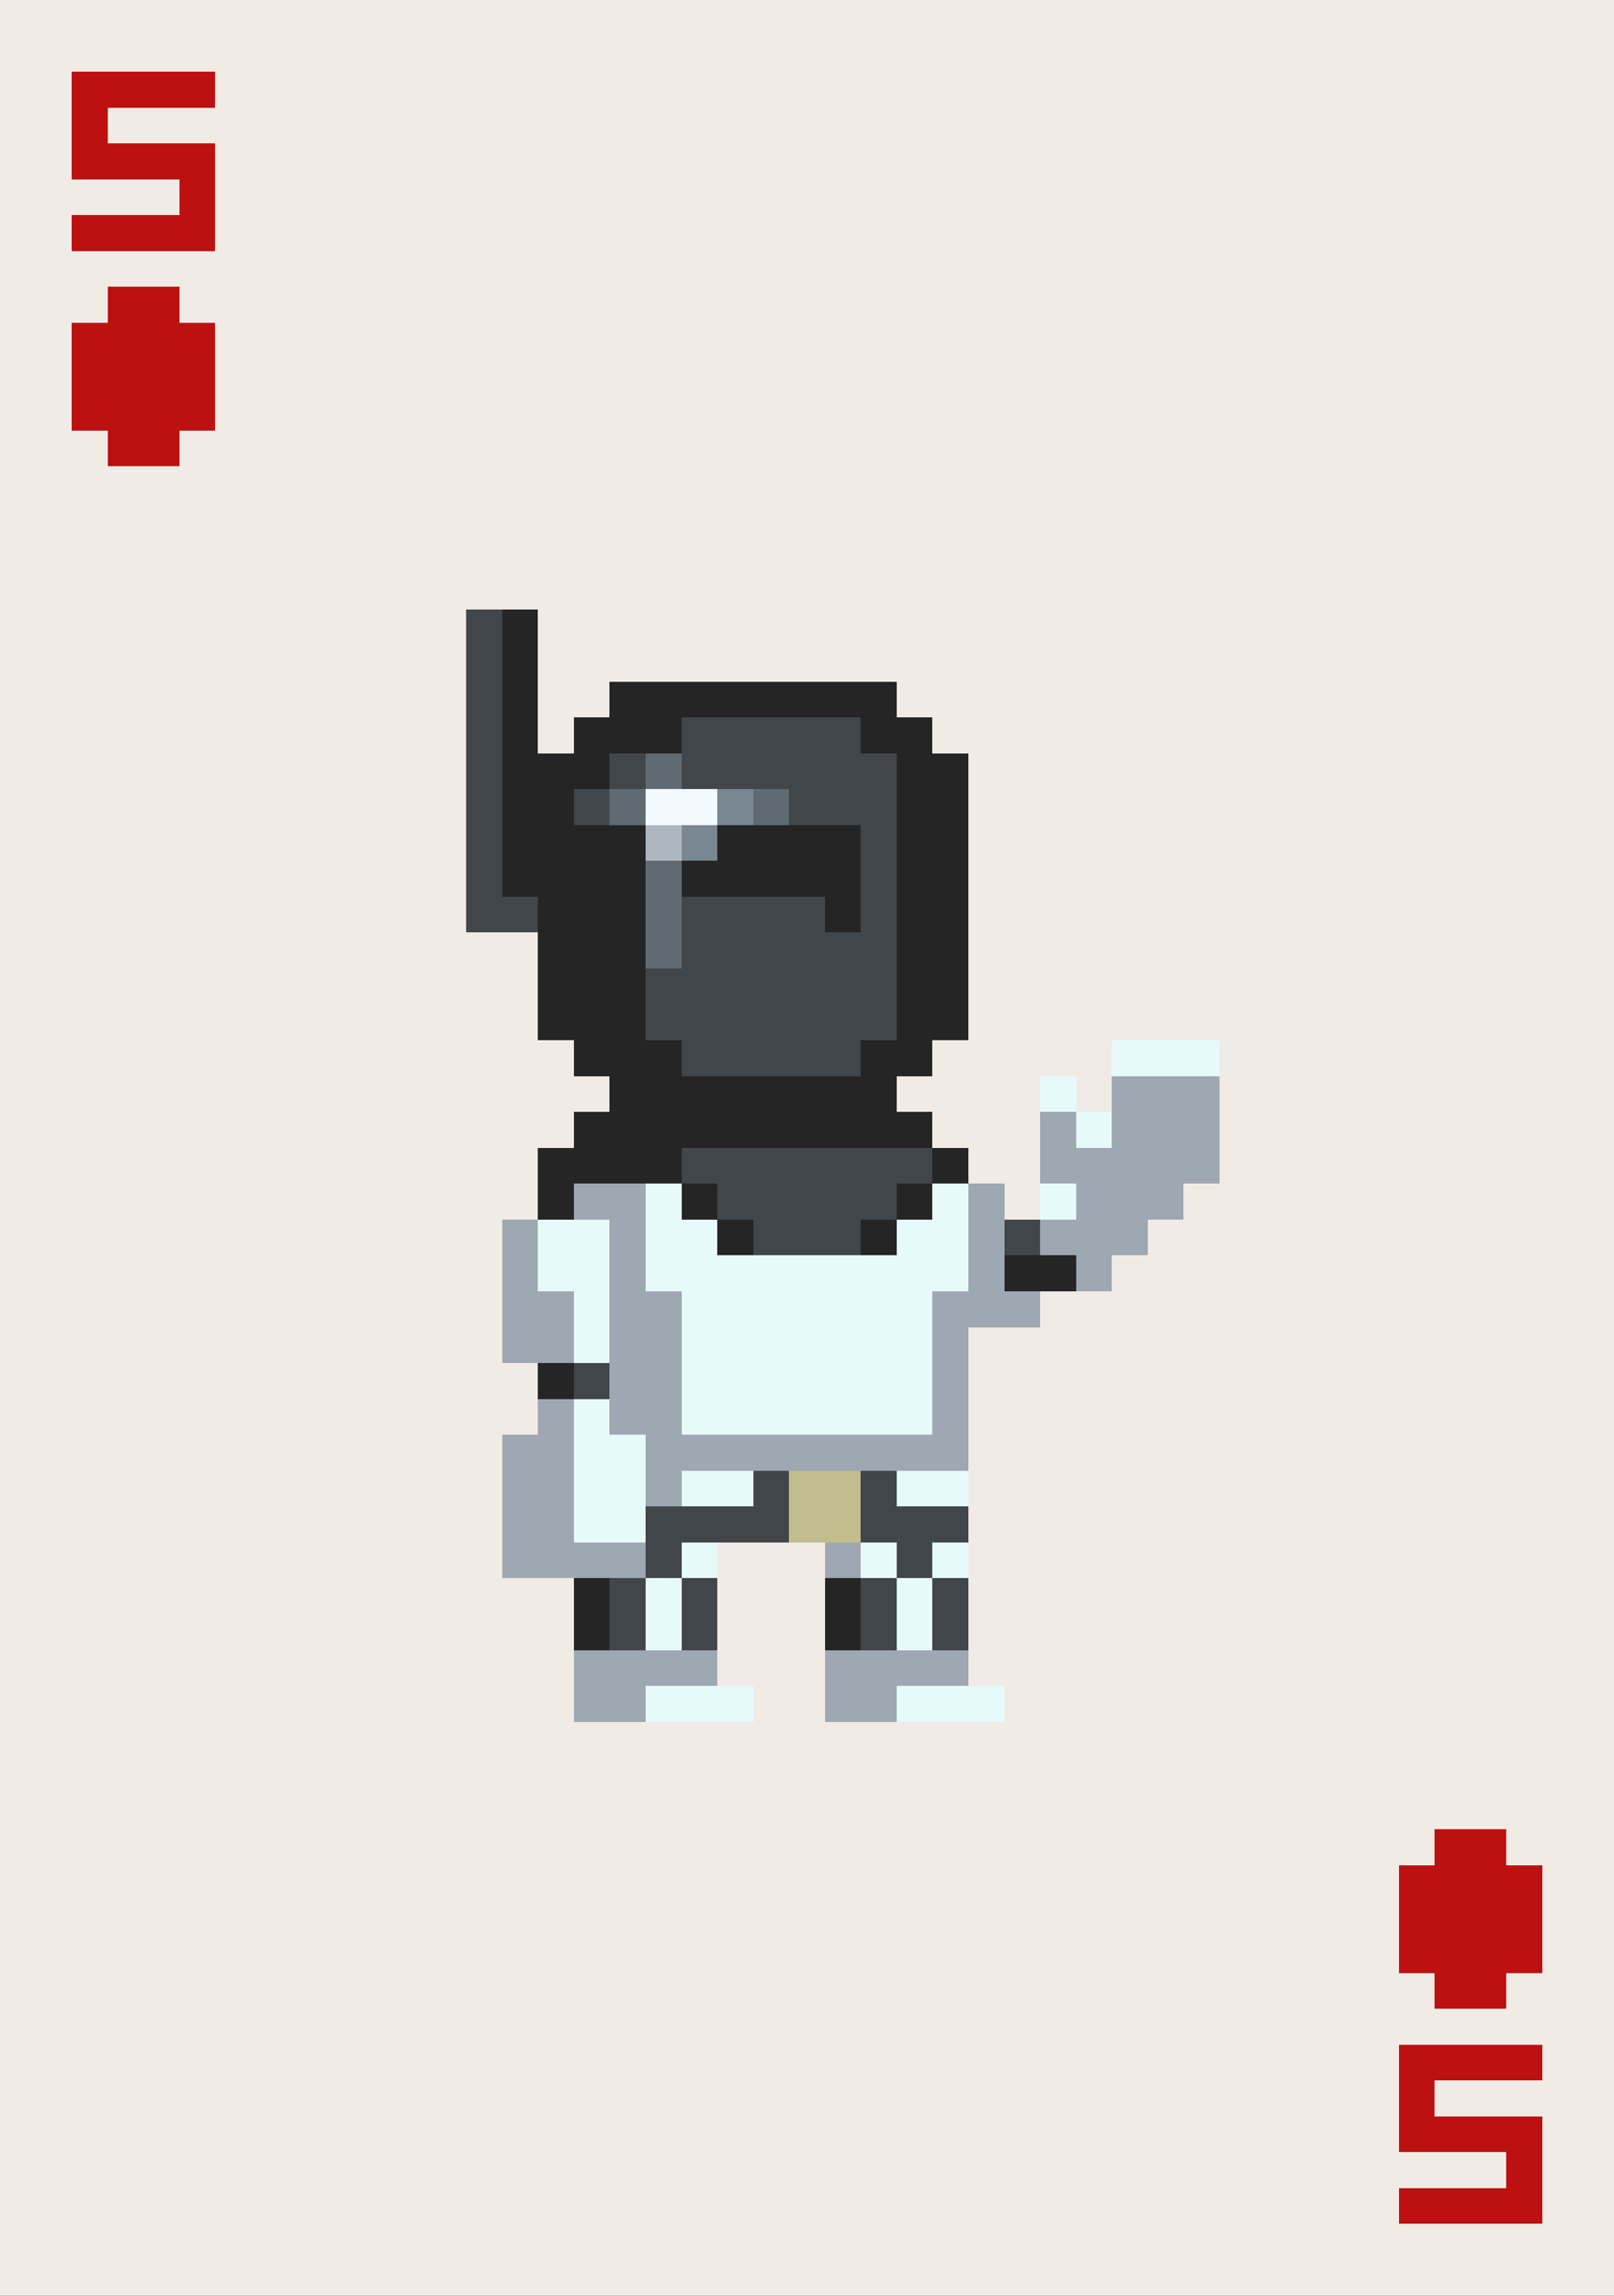 <svg xmlns="http://www.w3.org/2000/svg" viewBox="0 -0.5 45 64" shape-rendering="crispEdges">
<rect x="0" y="-0.5" width="45" height="64" fill="#333333" stroke="none"/>
<path stroke="#f1ebe5" d="M0 0h45M0 1h45M0 2h2M6 2h39M0 3h2M3 3h42M0 4h2M6 4h39M0 5h5M6 5h39M0 6h2M6 6h39M0 7h45M0 8h3M5 8h40M0 9h2M6 9h39M0 10h2M6 10h39M0 11h2M6 11h39M0 12h3M5 12h40M0 13h45M0 14h45M0 15h45M0 16h45M0 17h13M15 17h30M0 18h13M15 18h30M0 19h13M15 19h2M25 19h20M0 20h13M15 20h1M26 20h19M0 21h13M27 21h18M0 22h13M27 22h18M0 23h13M27 23h18M0 24h13M27 24h18M0 25h13M27 25h18M0 26h15M27 26h18M0 27h15M27 27h18M0 28h15M27 28h18M0 29h16M26 29h5M34 29h11M0 30h17M25 30h4M30 30h1M34 30h11M0 31h16M26 31h3M34 31h11M0 32h15M27 32h2M34 32h11M0 33h15M28 33h1M33 33h12M0 34h14M32 34h13M0 35h14M31 35h14M0 36h14M29 36h16M0 37h14M27 37h18M0 38h15M27 38h18M0 39h15M27 39h18M0 40h14M27 40h18M0 41h14M27 41h18M0 42h14M27 42h18M0 43h14M20 43h3M27 43h18M0 44h16M20 44h3M27 44h18M0 45h16M20 45h3M27 45h18M0 46h16M20 46h3M27 46h18M0 47h16M21 47h2M28 47h17M0 48h45M0 49h45M0 50h45M0 51h40M42 51h3M0 52h39M43 52h2M0 53h39M43 53h2M0 54h39M43 54h2M0 55h40M42 55h3M0 56h45M0 57h39M43 57h2M0 58h39M40 58h5M0 59h39M43 59h2M0 60h42M43 60h2M0 61h39M43 61h2M0 62h45M0 63h45" />
<path stroke="#bd1111" d="M2 2h4M2 3h1M2 4h4M5 5h1M2 6h4M3 8h2M2 9h4M2 10h4M2 11h4M3 12h2M40 51h2M39 52h4M39 53h4M39 54h4M40 55h2M39 57h4M39 58h1M39 59h4M42 60h1M39 61h4" />
<path stroke="#41464a" d="M13 17h1M13 18h1M13 19h1M13 20h1M19 20h5M13 21h1M17 21h1M19 21h6M13 22h1M16 22h1M22 22h3M13 23h1M24 23h1M13 24h1M24 24h1M13 25h2M19 25h4M24 25h1M19 26h6M18 27h7M18 28h7M19 29h5M19 32h7M20 33h5M21 34h3M28 34h1M16 38h1M21 41h1M24 41h1M18 42h4M24 42h3M18 43h1M25 43h1M17 44h1M19 44h1M24 44h1M26 44h1M17 45h1M19 45h1M24 45h1M26 45h1" />
<path stroke="#252526" d="M14 17h1M14 18h1M14 19h1M17 19h8M14 20h1M16 20h3M24 20h2M14 21h3M25 21h2M14 22h2M25 22h2M14 23h4M20 23h4M25 23h2M14 24h4M19 24h5M25 24h2M15 25h3M23 25h1M25 25h2M15 26h3M25 26h2M15 27h3M25 27h2M15 28h3M25 28h2M16 29h3M24 29h2M17 30h8M16 31h10M15 32h4M26 32h1M15 33h1M19 33h1M25 33h1M20 34h1M24 34h1M28 35h2M15 38h1M16 44h1M23 44h1M16 45h1M23 45h1" />
<path stroke="#606a72" d="M18 21h1M17 22h1M21 22h1M18 24h1M18 25h1M18 26h1" />
<path stroke="#f3faff" d="M18 22h2" />
<path stroke="#798792" d="M20 22h1M19 23h1" />
<path stroke="#acb7bf" d="M18 23h1" />
<path stroke="#e6fafa" d="M31 29h3M29 30h1M30 31h1M18 33h1M26 33h1M29 33h1M15 34h2M18 34h2M25 34h2M15 35h2M18 35h9M16 36h1M19 36h7M16 37h1M19 37h7M19 38h7M16 39h1M19 39h7M16 40h2M16 41h2M19 41h2M25 41h2M16 42h2M19 43h1M24 43h1M26 43h1M18 44h1M25 44h1M18 45h1M25 45h1M18 47h3M25 47h3" />
<path stroke="#9ea8b2" d="M31 30h3M29 31h1M31 31h3M29 32h5M16 33h2M27 33h1M30 33h3M14 34h1M17 34h1M27 34h1M29 34h3M14 35h1M17 35h1M27 35h1M30 35h1M14 36h2M17 36h2M26 36h3M14 37h2M17 37h2M26 37h1M17 38h2M26 38h1M15 39h1M17 39h2M26 39h1M14 40h2M18 40h9M14 41h2M18 41h1M14 42h2M14 43h4M23 43h1M16 46h4M23 46h4M16 47h2M23 47h2" />
<path stroke="#c3bd8e" d="M22 41h2M22 42h2" />
</svg>